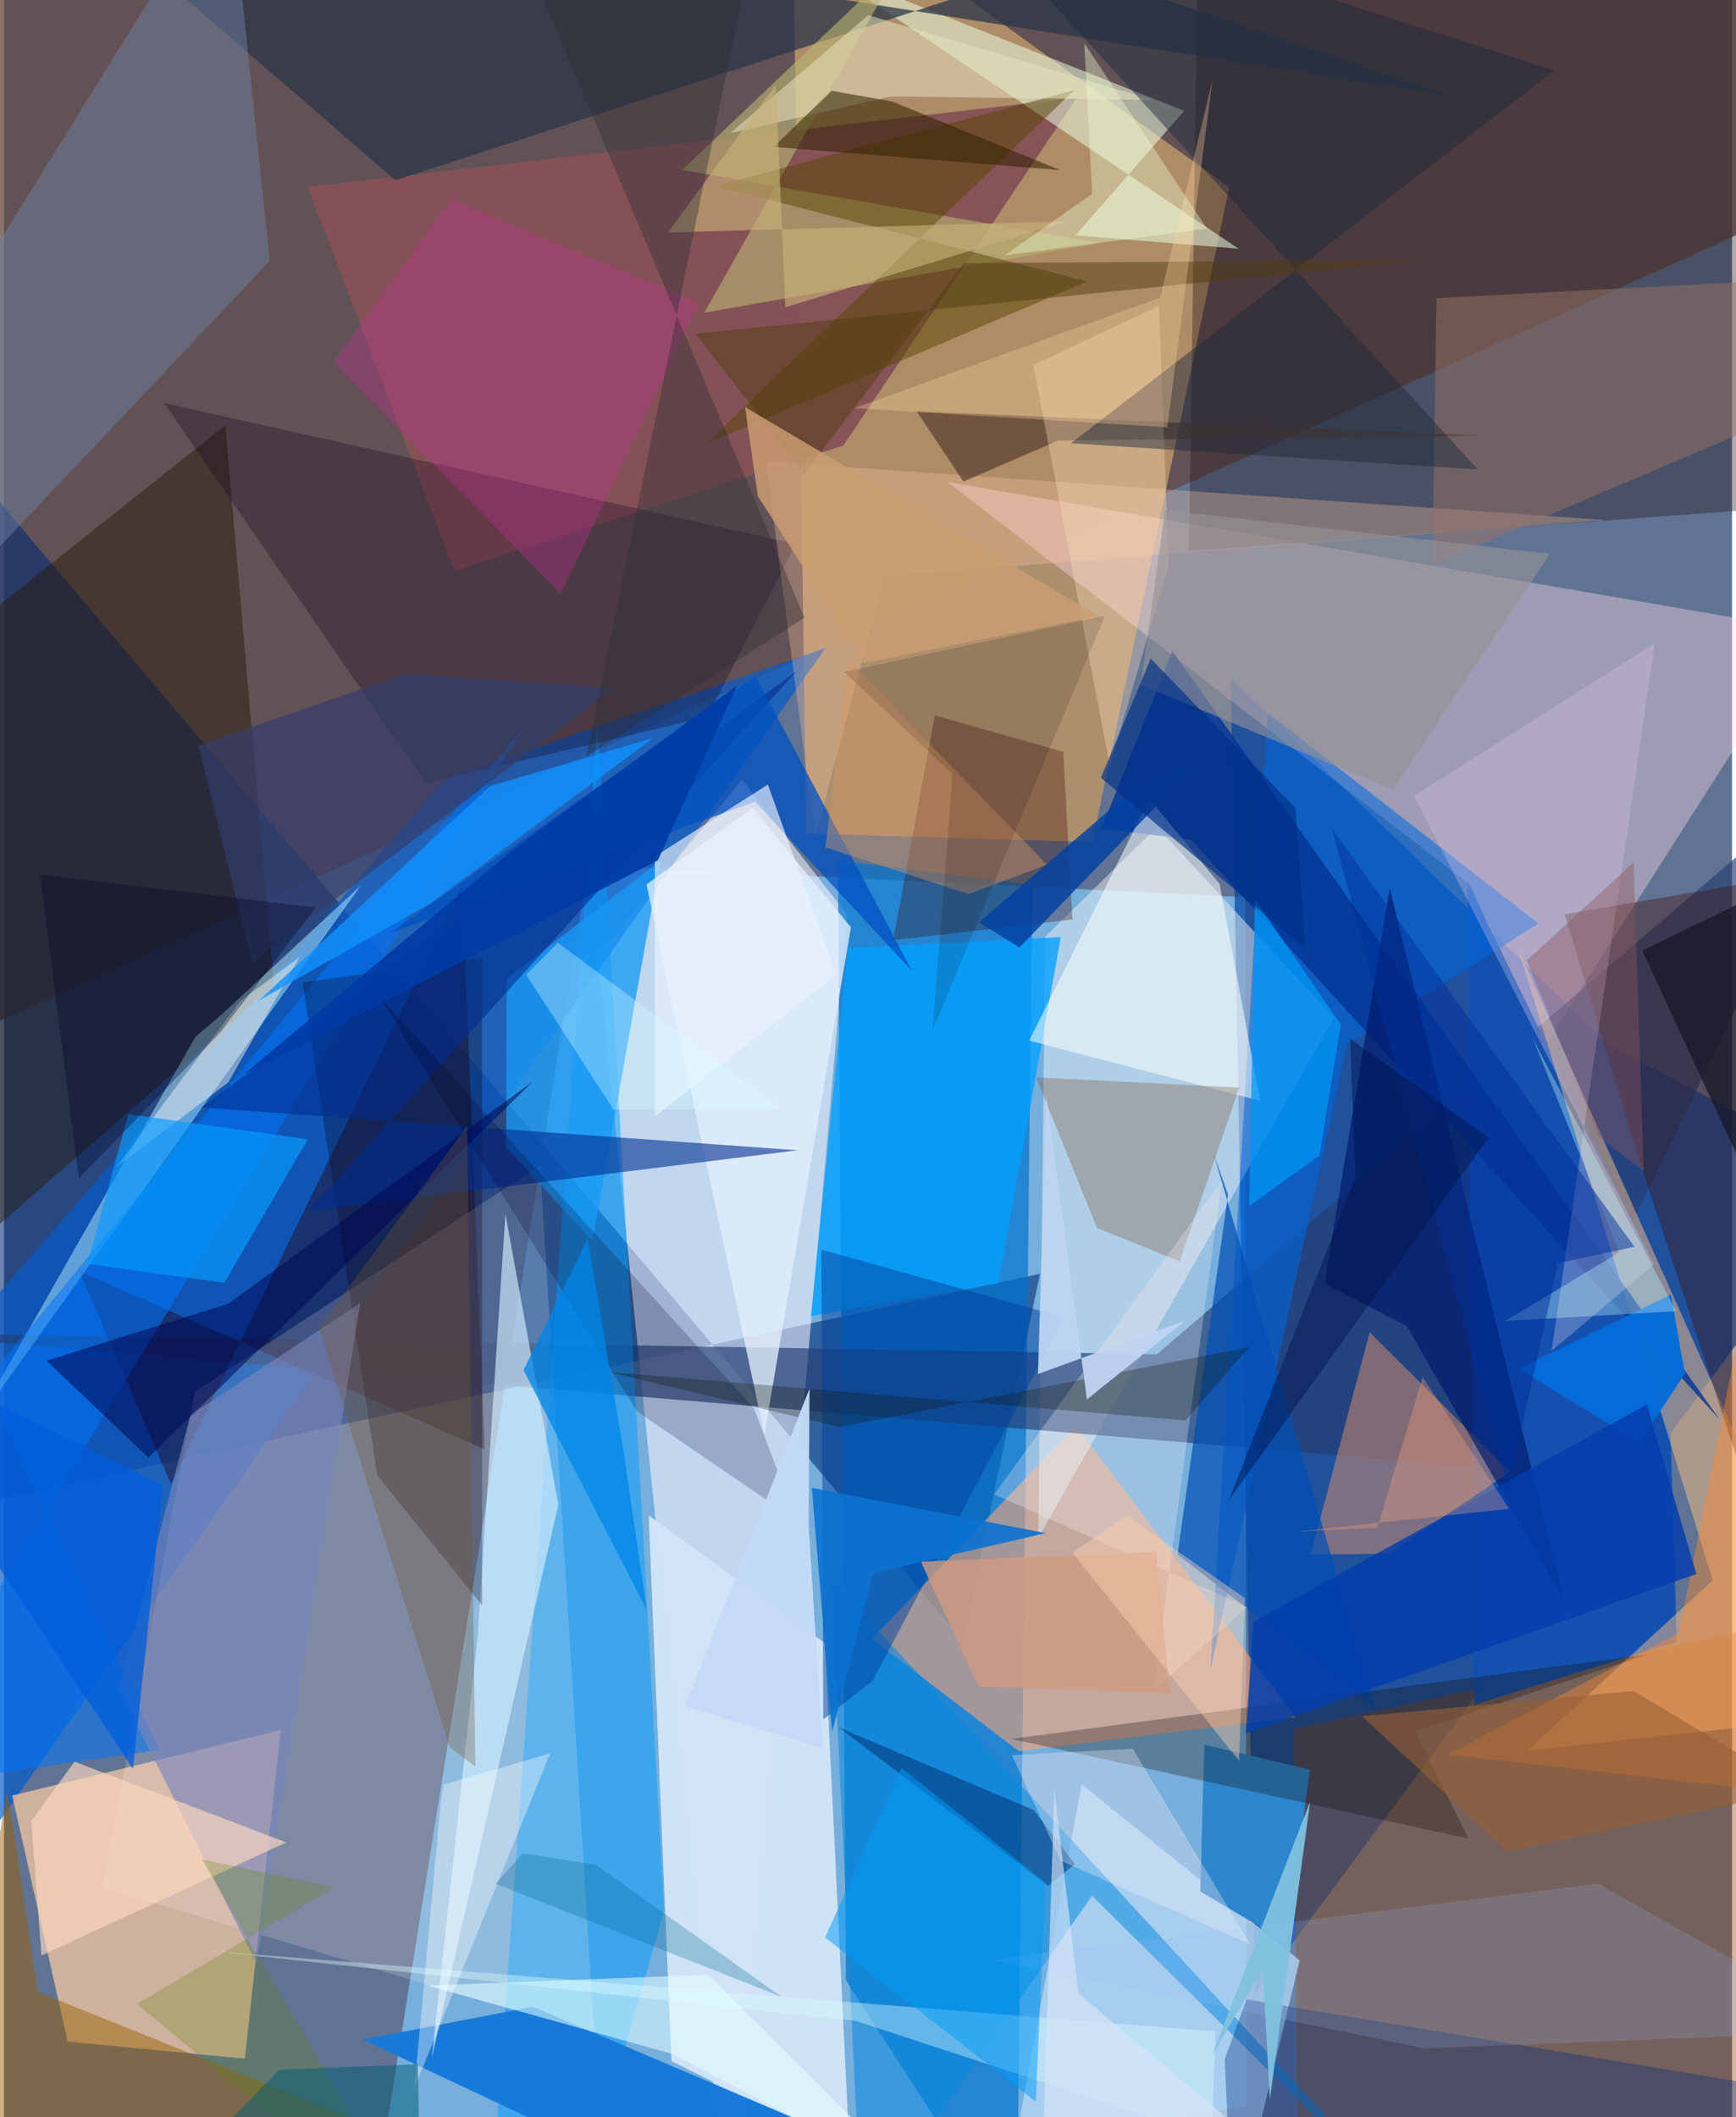 <svg xmlns="http://www.w3.org/2000/svg" width="228" height="278" viewBox="0 0 836 1024"><path fill="#617392" d="M0 0h836v1024H0z"/><path fill="#77b1e0" fill-opacity=".941" d="M175.99 1086l425.076-67.473-.616-584.644-317.885-15.27z"/><path fill="#644842" fill-opacity=".757" d="M-33.264 507.943L898 86.62V-62H-18.573z"/><path fill="#b39269" fill-opacity=".914" d="M388.147 403.094L381.335-62 592.734 90.6l-66.17 316.668z"/><path fill="#002a74" fill-opacity=".58" d="M-44.148 733.898l.082-540.69L463.973 793.59l37.208-177.49z"/><path fill="#0141a2" fill-opacity=".675" d="M775.774 505.04L898 569.457 605.26 964.33l-11.88-636.416z"/><path fill="#fefaff" fill-opacity=".545" d="M407.845 442.311l-50.81-65.127-69.808 84.858L351.107 1086z"/><path fill="#055bca" fill-opacity=".686" d="M-62 694.165v271.628l459.403-652.32-183.836 63.16z"/><path fill="#ffdbea" fill-opacity=".384" d="M456.537 233.17l416.971 71.858-129.834 203.47-33.935-80.158z"/><path fill="#e4bea0" fill-opacity=".831" d="M3.99 868.449l129.945-31.716-17.385 158.982-85.74-8.281z"/><path fill="#0073ce" fill-opacity=".69" d="M497.493 427.928L489.945 1086l-82.638-128.211-3.862-541.554z"/><path fill="#ffa571" fill-opacity=".573" d="M518.59 689.596l-98.654 103.075 70.968 54.31 133.84-16.427z"/><path fill="#94460a" fill-opacity=".392" d="M898 776.27l-49.414 281.907L626.108 1086l-2.128-249.758z"/><path fill="#e5edf1" fill-opacity=".51" d="M643.398 492.202L500.386 743.725l3.368-290.741 54.097-53.015z"/><path fill="#253f73" fill-opacity=".663" d="M730.035 711.006L898 363.069 557.747 655.043-62 644.433z"/><path fill="#231517" fill-opacity=".365" d="M891.9 243.16L867.798-62H578.121l-4.808 328.526z"/><path fill="#d0e3f7" fill-opacity=".984" d="M409.027 1039.406l-11.938-244.75-85.218-61.74 11.067 264.032z"/><path fill="#865256" fill-opacity=".965" d="M147.054 90.44l371.99-43.254L406.08 215.48l-188.247 60.545z"/><path fill="#220e27" fill-opacity=".482" d="M221.73 428.38L80.805 717.853l-44.258-102.98 195.991 86.085z"/><path fill="#251807" fill-opacity=".463" d="M130.6 476.64L-62 644.16V340.15l169.08-134.457z"/><path fill="#009dfd" fill-opacity=".494" d="M319.365 924.27L273.114 1086l-34.836-55.515 48.87-681.912z"/><path fill="#fff5f3" fill-opacity=".18" d="M92.357 672.977l166.975-109.202 26.263 420.219L47.75 912.947z"/><path fill="#b4d7f3" fill-opacity=".796" d="M626.837 948.157L521.332 862.98l-29.85 161.443L593.475 1086z"/><path fill="#b4eeff" fill-opacity=".498" d="M172.833 428.065l-67.624 62.68-12.661 10.85-108.356 190.348z"/><path fill="#1451b0" fill-opacity=".984" d="M707.957 426.582l3.442 397.842 97.827-30.366-5.01-170.378z"/><path fill="#ffc187" fill-opacity=".475" d="M732.457 458.752L898 829.183 737.195 846.59l89.418-82.285z"/><path fill="#ee9565" fill-opacity=".459" d="M660.69 644.398l-28.53 107.427 37.718-.308 58.743-39.62z"/><path fill="#0069e0" fill-opacity=".549" d="M583.633 807.872l66.061-302.888 92.644-58.298-130.949-101.875z"/><path fill="#edffe2" fill-opacity=".529" d="M597.279 120.31l-78.835-6.517 52.464-60.181L393.86-16.515z"/><path fill="#1779d8" fill-opacity=".984" d="M173.521 986.434L385.235 1086l75.426-28.125-204.794-87.255z"/><path fill="#d3efff" fill-opacity=".643" d="M242.602 587.157l25.594 140.542-61.204 267.546 22.123-203.103z"/><path fill="#053795" fill-opacity=".831" d="M830.042 686.599l-264.794-371.62-34.354 85.904 43.236 5.144z"/><path fill="#12001e" fill-opacity=".29" d="M340.21 346.76l42.922-83.639-305.677-68.183L204.148 378.87z"/><path fill="#2a3748" fill-opacity=".741" d="M701.451 46.751L16.945-62 189.381 87.211 510.624-17.366z"/><path fill="#3f0c00" fill-opacity=".357" d="M791.699 562.67l63.136 193.12 13.472-332.822-113.317 19.21z"/><path fill="#00a0ff" fill-opacity=".761" d="M408.178 458.555l103.102-5.326-30.207 167.41-90.708 15.962z"/><path fill="#189af5" fill-opacity=".769" d="M284.705 600.16l32.796-183.85-74.285 57.01-.246 81.616z"/><path fill="#2e86cc" d="M631.76 855.894l-11.077 83.758-41.923-24.813 1.94-70.988z"/><path fill="#0074fa" fill-opacity=".541" d="M252.067 350.773L-9.205 668.633l84.35 177.766L-62 865.974z"/><path fill="#f9ffff" fill-opacity=".545" d="M607.732 532.462l-19.601-104.873-34.016-41.16-58.133 116.906z"/><path fill="#b9b372" fill-opacity=".616" d="M328.144 82.182l107.007-101.75-96.31 170.797 191.021-33.658z"/><path fill="#995d00" fill-opacity=".482" d="M245.13 1055.47l-280.233 23.737 36.748-213.76 14.656 97.974z"/><path fill="#0b000f" fill-opacity=".278" d="M180.505 713.487l-36.027-238.286 86.835-12.112.006 313.368z"/><path fill="#6b82a2" fill-opacity=".475" d="M128.598 126.206L108.896-62-62 212.946l42.906 69.421z"/><path fill="#3d0a05" fill-opacity=".314" d="M516.898 444.729l-4.466-81.113-62.087-17.61-20.144 108.707z"/><path fill="#0889dd" fill-opacity=".541" d="M414.938 1077.04l111.41-160.166L697.231 1086 399.774 763.375z"/><path fill="#ffc8a4" fill-opacity=".306" d="M425.971 278.689l348.544-27.154-405.833-28.322 23.76 181.66z"/><path fill="#7b4e30" fill-opacity=".31" d="M568.742 610.065l-39.986-16.198-29.448-72.793 98.318 4.966z"/><path fill="#e2effd" fill-opacity=".776" d="M310.858 427.755l51.29-37.02 47.623 57.763-41.899 245.31z"/><path fill="#002c90" fill-opacity=".592" d="M383.63 324.462L147.426 585.753l236.418-29.402-288.371-20.71z"/><path fill="#001769" fill-opacity=".659" d="M754.43 773.267l-84.014-343.71-31.56 191.152 39.853 20.733z"/><path fill="#584500" fill-opacity=".494" d="M517.652 43.701l-173.6 46.295 180.076 46.094-184.591 78.61z"/><path fill="#997368" fill-opacity=".494" d="M690.97 273.17l2.072-128.935 155.252-8.21L898 185.069z"/><path fill="#004fb5" fill-opacity=".706" d="M585.205 558.106l6.966 19.664-24.414 174.08 95.88 74.334z"/><path fill="#7985bb" fill-opacity=".639" d="M90.205 684.43l82.097-54.08-50.112 319.354-66.58-132.833z"/><path fill="#d6c3e8" fill-opacity=".329" d="M682.142 384.955l116.102 226.572-49.566 41.904 49.98-342.299z"/><path fill="#140d00" fill-opacity=".29" d="M487.346 841.082l308.347-41.062-112.982 37.316 25.758 51.914z"/><path fill="#0250c2" fill-opacity=".749" d="M186.423 451.365L363.58 326.97l75.814 142.81-76.04-82.024z"/><path fill="#002878" fill-opacity=".345" d="M590.568 996.03l3.109 67.029L898 1016.503l-296.912-49.437z"/><path fill="#00429e" fill-opacity=".502" d="M513.1 637.24l-92.9 175.786-23.85 18.604-.898-227.246z"/><path fill="#ff8928" fill-opacity=".404" d="M810.345 789.675l-111.673 58.92 174.581 19.768-32.143-232.431z"/><path fill="#c12f93" fill-opacity=".341" d="M336.028 146.44L216.323 96.387l-57.017 78.8 110.037 112.015z"/><path fill="#d8fdff" fill-opacity=".404" d="M584.392 1033.948l1.71-51.383-488.295-39.15 314.142 33.98z"/><path fill="#563d2c" fill-opacity=".682" d="M441.518 198.924l272.84 11.822-204.41 2.348-45.791 19.82z"/><path fill="#fcf3f1" fill-opacity=".275" d="M556.124 817.54l45.513-40.299-122.541-54.454 110.086-151.961z"/><path fill="#e6e3bf" fill-opacity=".529" d="M429.17 46.617l127.03 1.715L418.128 7.348l-66.888 57.11z"/><path fill="#fee0be" fill-opacity=".345" d="M563.47 273.251l-4.73-125.25-60.782 28.537 37.026 193.878z"/><path fill="#fdf5e8" fill-opacity=".463" d="M54.405 564.498l54.164-41.039 34.476-60.57-28.777 21.274z"/><path fill="#066bd8" fill-opacity=".996" d="M791.078 697.653l-58.372-35.648 73.73-35.85 6.722 38.251z"/><path fill="#e3ffff" fill-opacity=".561" d="M340.79 955.094l-135.913 5.24 118.526 33.112 117.685 61.726z"/><path fill="#1f293a" fill-opacity=".467" d="M750.193 34.02L516.201 214.39l196.832 12.69L449.173-62z"/><path fill="#312100" fill-opacity=".549" d="M511 82.293L429.726 49.09 400.4 43.902l-28.03 27.135z"/><path fill="#9cbffe" fill-opacity=".184" d="M687.412 990.759l-209.58-42.972 293.24-36.72L898 982.415z"/><path fill="#000127" fill-opacity=".208" d="M306.292 682.66l-124.78-200.818 181.333 199.364 20.273 53.903z"/><path fill="#043dac" fill-opacity=".835" d="M604.494 784.34l-3.66 53.978 217.9-77.026-23.942-82.009z"/><path fill="#fdd8bf" fill-opacity=".647" d="M136.606 891.104L34.108 852.059l-20.902 28.727 4.96 65.001z"/><path fill="#099bff" fill-opacity=".663" d="M40.363 611.27l66.268 9.194 40.398-69.459-86.838-12.121z"/><path fill="#333e6c" fill-opacity=".69" d="M295.358 332.701l-100.857-6.943-100.466 34.763 26.03 104.92z"/><path fill="#002f71" fill-opacity=".51" d="M505.043 912.11l-101.237-76.64 94.284 39.955 20.037 26.127z"/><path fill="#c7b177" fill-opacity=".631" d="M321.293 112.423l192.994-5.384-136.278 41.577-4.62-107.636z"/><path fill="#000957" fill-opacity=".545" d="M255.927 523.056L108.779 630.448l-88.17 27.683 49.282 46.852z"/><path fill="#d69665" fill-opacity=".42" d="M466.684 432.47l-69.309-22.625 11.203-90.378 96.048 98.737z"/><path fill="#1192fd" fill-opacity=".804" d="M314.089 356.956l-78.971 23.248L123.35 483.898l83.064-47.007z"/><path fill="#513b10" fill-opacity=".478" d="M464.502 127.29l-77.26 101.754-52.702-67.643 351.486-35.633z"/><path fill="#0341a1" fill-opacity=".835" d="M491.23 458.268l-19.525-12.127 77.317-66.609 28.92-10.795z"/><path fill="#959295" fill-opacity=".612" d="M671.827 382.03l-121.892-50.89 11.83-84.447 186.097 21.23z"/><path fill="#2f2d35" fill-opacity=".4" d="M369.556-62L241.93-45.168l145.353 343.946-105.646 67.208z"/><path fill="#0c1500" fill-opacity=".275" d="M292.137 663.526l111.97 26.677 198.258-38.657-30.869 35.473z"/><path fill="#cc9d72" fill-opacity=".827" d="M416.093 320.673l-51.395-80.749-6.19-43.044 171.04 101.104z"/><path fill="#cbfdfb" fill-opacity=".337" d="M781.527 605.693L739.64 502.425l69.324 131.74-82.685 4.75z"/><path fill="#0097f5" fill-opacity=".737" d="M605.178 435.058l-2.767 148.22 33.99-24.375 10.293-63.377z"/><path fill="#fff" fill-opacity=".365" d="M264.253 848.004l-65.742 162.133 12.856-138.915 1.303-7.978z"/><path fill="#009cfa" fill-opacity=".506" d="M503.78 910.446l-4.603 106.067-101.93-79.436 36.998-81.98z"/><path fill="#765b36" fill-opacity=".325" d="M228.04 854.355l-3.96-309.69-71.765 97.557 63.408 203.08z"/><path fill="#5f850d" fill-opacity=".263" d="M95.62 899.249L204.608 1086 64.334 969.218l95.415-56.44z"/><path fill="#fff1f8" fill-opacity=".31" d="M511.177 899.96l91.68 40.319-56.746-94.496-58.52 3.131z"/><path fill="#000424" fill-opacity=".337" d="M36.21 569.883l-18.811-146.89 133.477 15.929-46.73 61.046z"/><path fill="#e9f3fd" fill-opacity=".659" d="M369.56 379.468l33.031 91.97-87.648 68.505-.094-125.67z"/><path fill="#d6ffff" fill-opacity=".337" d="M252.632 471.457l42.278 65.196 81-.43-107.976-80.27z"/><path fill="#005ddc" fill-opacity=".761" d="M-62 668.226L62.409 855.532l14.512-137.18L-62 649.961z"/><path fill="#bdd4f1" fill-opacity=".949" d="M504.221 530.062l-3.976 134.476 71.26-25.868-47.58 38.139z"/><path fill="#82c1e0" fill-opacity=".941" d="M608.924 952.364l3.505 62.997 19.482-144.019-47.507 122.86z"/><path fill="#986134" fill-opacity=".584" d="M788.344 817.89l80.366 47.953-141.585 29.451-70.154-65.23z"/><path fill="#151727" fill-opacity=".737" d="M847.198 577.785l-54.616-118.016 93.898-45.63 7.438 64.852z"/><path fill="#cf9b80" fill-opacity=".796" d="M471.56 815.652l92.479 3.202-6.523-68.307-113.963 4.753z"/><path fill="#ffd49f" fill-opacity=".318" d="M559.332 143.95l25.34-105.28-21.888 167.996-151.474-9.22z"/><path fill="#0086e7" fill-opacity=".765" d="M310.885 778.604l-59.534-115.95 31.074-63.502 17.769 105.805z"/><path fill="#0a72d0" fill-opacity=".898" d="M504.026 741.519L420.6 760.77l-20.01 77.038-9.766-118.205z"/><path fill="#f1fad1" fill-opacity=".392" d="M526.456 93.749L522.59 20.79l59.388 89.79-97.917 12.94z"/><path fill="#00309a" fill-opacity=".502" d="M727.672 720.405l24.18-109.436 36.957-7.914-146.3-202.098z"/><path fill="#c4daf6" fill-opacity=".969" d="M329.629 825.196l66.464 20.35-6.798-107.631.404-66.338z"/><path fill="#013ba5" fill-opacity=".914" d="M354.663 331.594l-38.289 84.478-200.26 103.444 130.564-108.9z"/><path fill="#dae5f7" fill-opacity=".624" d="M501.179 1083.374L665.256 1086 519.808 964.22l-11.654-98.24z"/><path fill="#02678f" fill-opacity=".282" d="M237.82 911.135l13.163-14.781 35.222 5.543 89.912 63.874z"/><path fill="#013089" fill-opacity=".667" d="M554.772 318.554l-24.115 57.6 98.972 82.73-4.806-68.012z"/><path fill="#ffd2b2" fill-opacity=".424" d="M543.247 733.103L516.85 750.91l80.63 100.688 2.897-78.582z"/><path fill="#8b545e" fill-opacity=".404" d="M772.088 550.379l-35.44-85.882 51.704-47.342 4.896 149.393z"/><path fill="#005a74" fill-opacity=".494" d="M49.747 1086l83.434-84.887 67.043-2.735.936 49.745z"/><path fill="#0f0000" fill-opacity=".137" d="M458.939 374.431l-9.783 124.037 83.513-200.683-126.143 27.2z"/><path fill="#feab80" fill-opacity=".314" d="M664.417 738.846l-39.304 1.955 103.013-11.041-41.79-63.766z"/><path fill="#00154f" fill-opacity=".486" d="M718.21 550.204l-67.009-47.829 2.58 67.255-61.176 155.927z"/></svg>